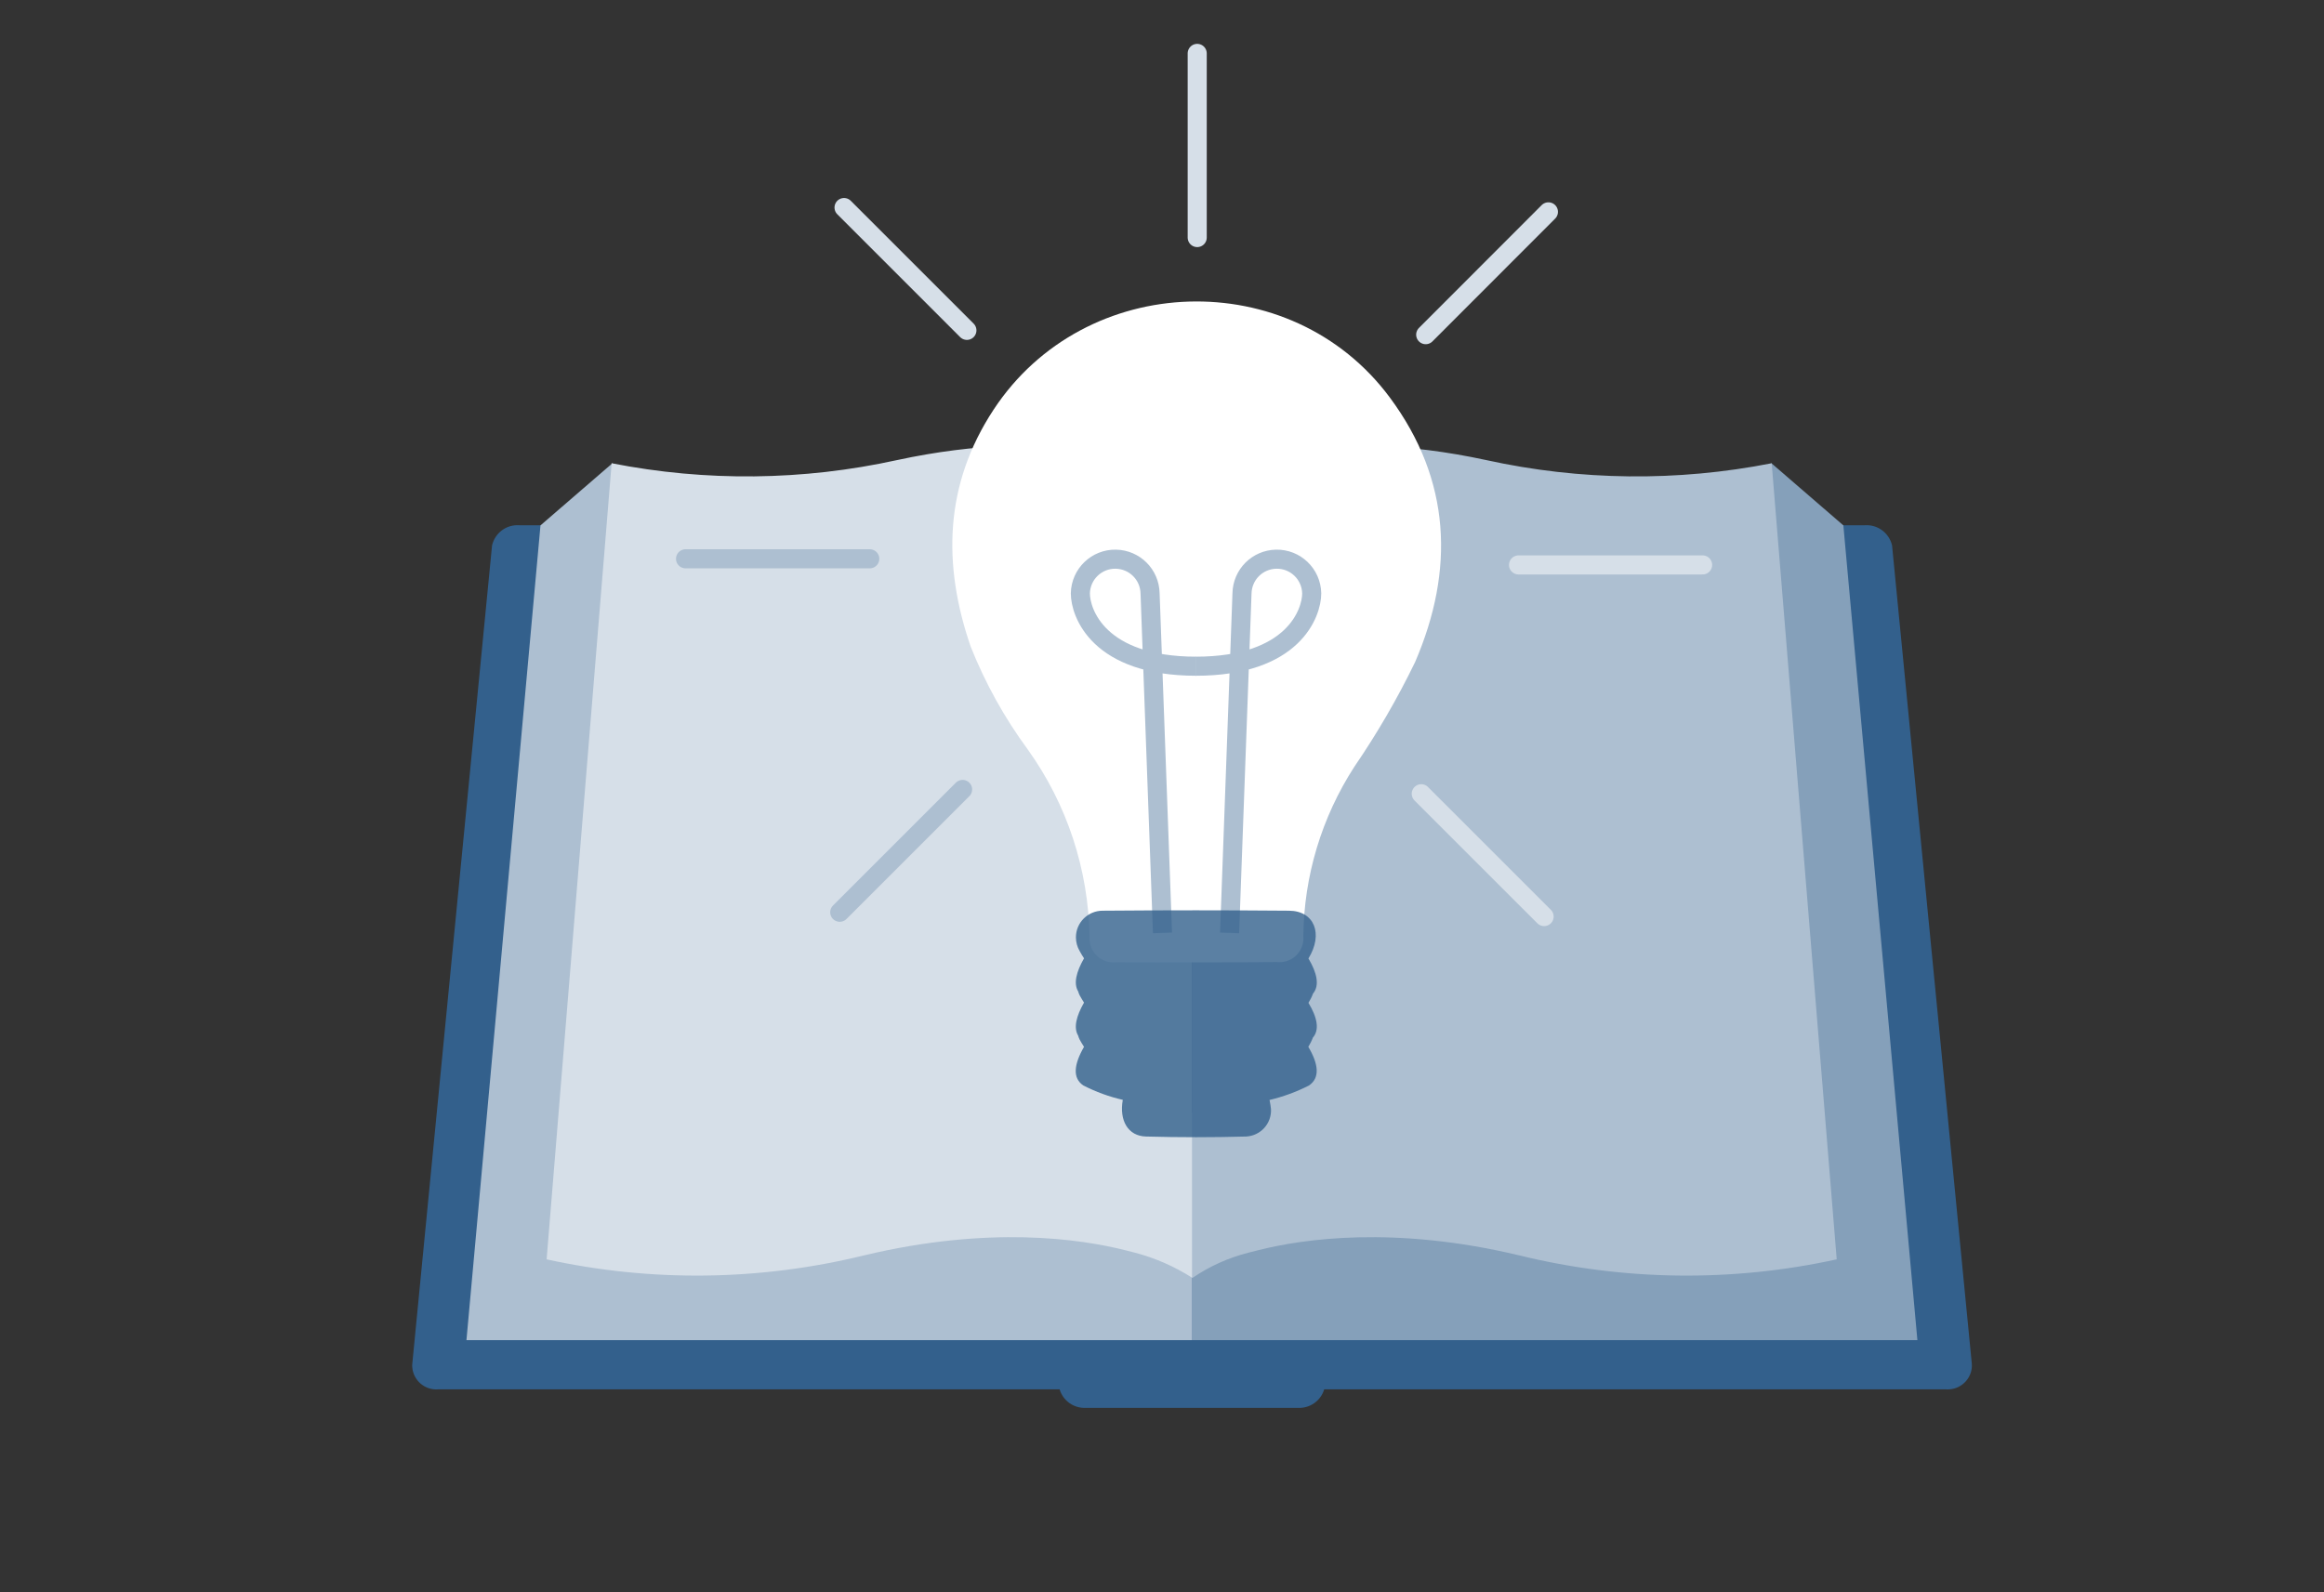 <?xml version="1.0" encoding="utf-8"?>
<!-- Generator: Adobe Illustrator 25.4.2, SVG Export Plug-In . SVG Version: 6.00 Build 0)  -->
<svg version="1.1" id="Layer_1" xmlns="http://www.w3.org/2000/svg" xmlns:xlink="http://www.w3.org/1999/xlink" x="0px" y="0px"
	 viewBox="0 0 178 122" style="enable-background:new 0 0 178 122;" xml:space="preserve">
<rect x="0" y="0" width="178" height="122" fill="#333333" stroke="none"/>
<style type="text/css">
	.st0{fill:#33608C;}
	.st1{fill:#ADBFD1;}
	.st2{fill:#85A0BA;}
	.st3{fill:#D6DFE8;}
	.st4{fill:#FFFFFF;}
	.st5{fill:none;stroke:#ADBFD1;stroke-width:1.461;stroke-miterlimit:10;}
	.st6{opacity:0.8;fill:#33608C;enable-background:new    ;}
	.st7{fill:none;stroke:#D6DFE8;stroke-width:1.461;stroke-linecap:round;stroke-linejoin:round;}
	.st8{fill:none;stroke:#ADBFD1;stroke-width:1.461;stroke-linecap:round;stroke-linejoin:round;}
</style>
<g id="Group_364" transform="translate(-52.643 -460.21)">
	<path id="Path_400" class="st0" d="M201.67,566.65H86.2c-1.01,0.08-1.9-0.68-1.98-1.69c-0.01-0.08-0.01-0.17,0-0.25L90.33,502
		c0.22-0.96,1.1-1.62,2.09-1.55h103.05c0.98-0.07,1.87,0.59,2.09,1.55l6.11,62.71c0.06,1.01-0.72,1.88-1.73,1.94
		C201.84,566.66,201.76,566.65,201.67,566.65z"/>
	<path id="Path_401" class="st0" d="M152.21,568.07h-16.55c-1.1-0.03-1.97-0.94-1.94-2.04c0-0.01,0-0.02,0-0.03l0.08-5.24
		c-0.01-1.08,0.85-1.97,1.94-2h16.39c1.08,0.03,1.94,0.92,1.94,2l0.08,5.24c0.04,1.1-0.81,2.02-1.91,2.07
		C152.23,568.07,152.22,568.07,152.21,568.07z"/>
	<g id="Group_360">
		<path id="Path_402" class="st1" d="M99.55,495.7l-5.51,4.76l-5.67,62.42h55.58V545.5L99.55,495.7z"/>
		<path id="Path_403" class="st2" d="M188.32,495.7l5.51,4.76l5.67,62.42h-55.58V545.5L188.32,495.7z"/>
		<path id="Path_404" class="st3" d="M143.97,497.2c-0.81-0.6-1.69-1.11-2.62-1.5c0,0-7.62-2.92-20.01-0.24
			c-7.19,1.58-14.63,1.66-21.85,0.24l-4.98,60.99c8.02,1.76,16.33,1.65,24.3-0.3c9.6-2.3,16.58-1.26,19.97-0.41
			c0.26,0.06,0.53,0.13,0.79,0.2c1.56,0.41,3.04,1.06,4.4,1.93V497.2z"/>
		<path id="Path_405" class="st1" d="M143.97,497.2c0.76-0.62,1.61-1.12,2.52-1.5c0,0,7.62-2.92,20-0.24
			c7.19,1.58,14.63,1.66,21.85,0.24l4.98,60.99c-8.02,1.76-16.33,1.65-24.3-0.3c-9.6-2.3-16.58-1.26-19.97-0.41
			c-0.26,0.06-0.53,0.13-0.79,0.2c-1.53,0.39-2.98,1.04-4.28,1.93L143.97,497.2z"/>
	</g>
	<g id="omfpOp.tif">
		<g id="Group_361">
			<path id="Path_406" class="st4" d="M144.27,533.94c-2.05,0-4.1,0.01-6.15-0.01c-1.01,0.11-1.91-0.62-2.02-1.63
				c-0.01-0.1-0.01-0.2-0.01-0.3c-0.07-5.16-1.72-10.17-4.72-14.36c-1.79-2.43-3.26-5.08-4.38-7.89c-2.17-6.3-2.01-12.43,1.75-18.15
				c6.99-10.64,22.78-11.14,30.35-0.94c4.7,6.33,4.97,13.23,1.94,20.27c-1.35,2.79-2.91,5.47-4.66,8.03
				c-2.5,3.87-3.86,8.37-3.9,12.97c0.09,1.02-0.67,1.91-1.69,1.99c-0.12,0.01-0.24,0.01-0.37-0.01
				C148.37,533.95,146.32,533.93,144.27,533.94L144.27,533.94z"/>
			<path id="Path_407" class="st5" d="M144.23,511.25c7.5,0,8.88-4.1,8.88-5.58c-0.03-1.48-1.25-2.65-2.72-2.62
				c-1.44,0.03-2.59,1.18-2.62,2.62l-0.95,26.01"/>
			<path id="Path_408" class="st5" d="M144.27,511.25c-7.5,0-8.88-4.1-8.88-5.58c0.03-1.48,1.25-2.65,2.72-2.62
				c1.44,0.03,2.59,1.18,2.62,2.62l0.95,26.01"/>
			<path id="Path_409" class="st6" d="M152.86,537.04c0.14-0.23,0.26-0.46,0.35-0.71c0.51-0.61,0.32-1.56-0.35-2.69
				c1.16-1.89,0.45-3.65-1.49-3.66c-4.76-0.04-9.51-0.04-14.27,0c-1.13,0-2.05,0.91-2.05,2.04c0,0.37,0.1,0.74,0.29,1.06
				c0.1,0.2,0.23,0.38,0.33,0.55c-0.6,1.05-0.81,1.93-0.45,2.53c0.03,0.11,0.07,0.21,0.12,0.31c0.1,0.2,0.23,0.38,0.33,0.55
				c-0.6,1.05-0.81,1.93-0.45,2.53c0.03,0.11,0.07,0.21,0.12,0.31c0.1,0.2,0.23,0.38,0.33,0.55c-0.77,1.34-0.9,2.39-0.05,2.96
				c0.96,0.49,1.97,0.86,3.02,1.1c-0.28,1.56,0.38,2.78,1.79,2.81c2.55,0.07,5.11,0.07,7.66,0c1.11-0.06,1.96-1,1.9-2.11
				c-0.01-0.1-0.02-0.2-0.04-0.3c-0.03-0.21-0.08-0.41-0.07-0.39c1.05-0.25,2.06-0.62,3.02-1.11c0.86-0.58,0.73-1.65-0.05-2.96
				c0.14-0.23,0.26-0.46,0.35-0.71C153.72,539.11,153.54,538.16,152.86,537.04z"/>
		</g>
	</g>
	<g id="Group_363">
		<line id="Line_41" class="st7" x1="144.34" y1="478.41" x2="144.34" y2="464.3"/>
		<line id="Line_42" class="st7" x1="161.84" y1="485.85" x2="171.24" y2="476.44"/>
		<line id="Line_43" class="st7" x1="168.95" y1="503.49" x2="183.05" y2="503.49"/>
		<g id="Group_362">
			<line id="Line_44" class="st8" x1="126.37" y1="520.69" x2="116.96" y2="530.1"/>
			<line id="Line_45" class="st7" x1="161.5" y1="521.02" x2="170.91" y2="530.43"/>
		</g>
		<line id="Line_46" class="st8" x1="119.26" y1="503.02" x2="105.15" y2="503.02"/>
		<line id="Line_47" class="st7" x1="126.7" y1="485.52" x2="117.29" y2="476.11"/>
	</g>
</g>
</svg>

